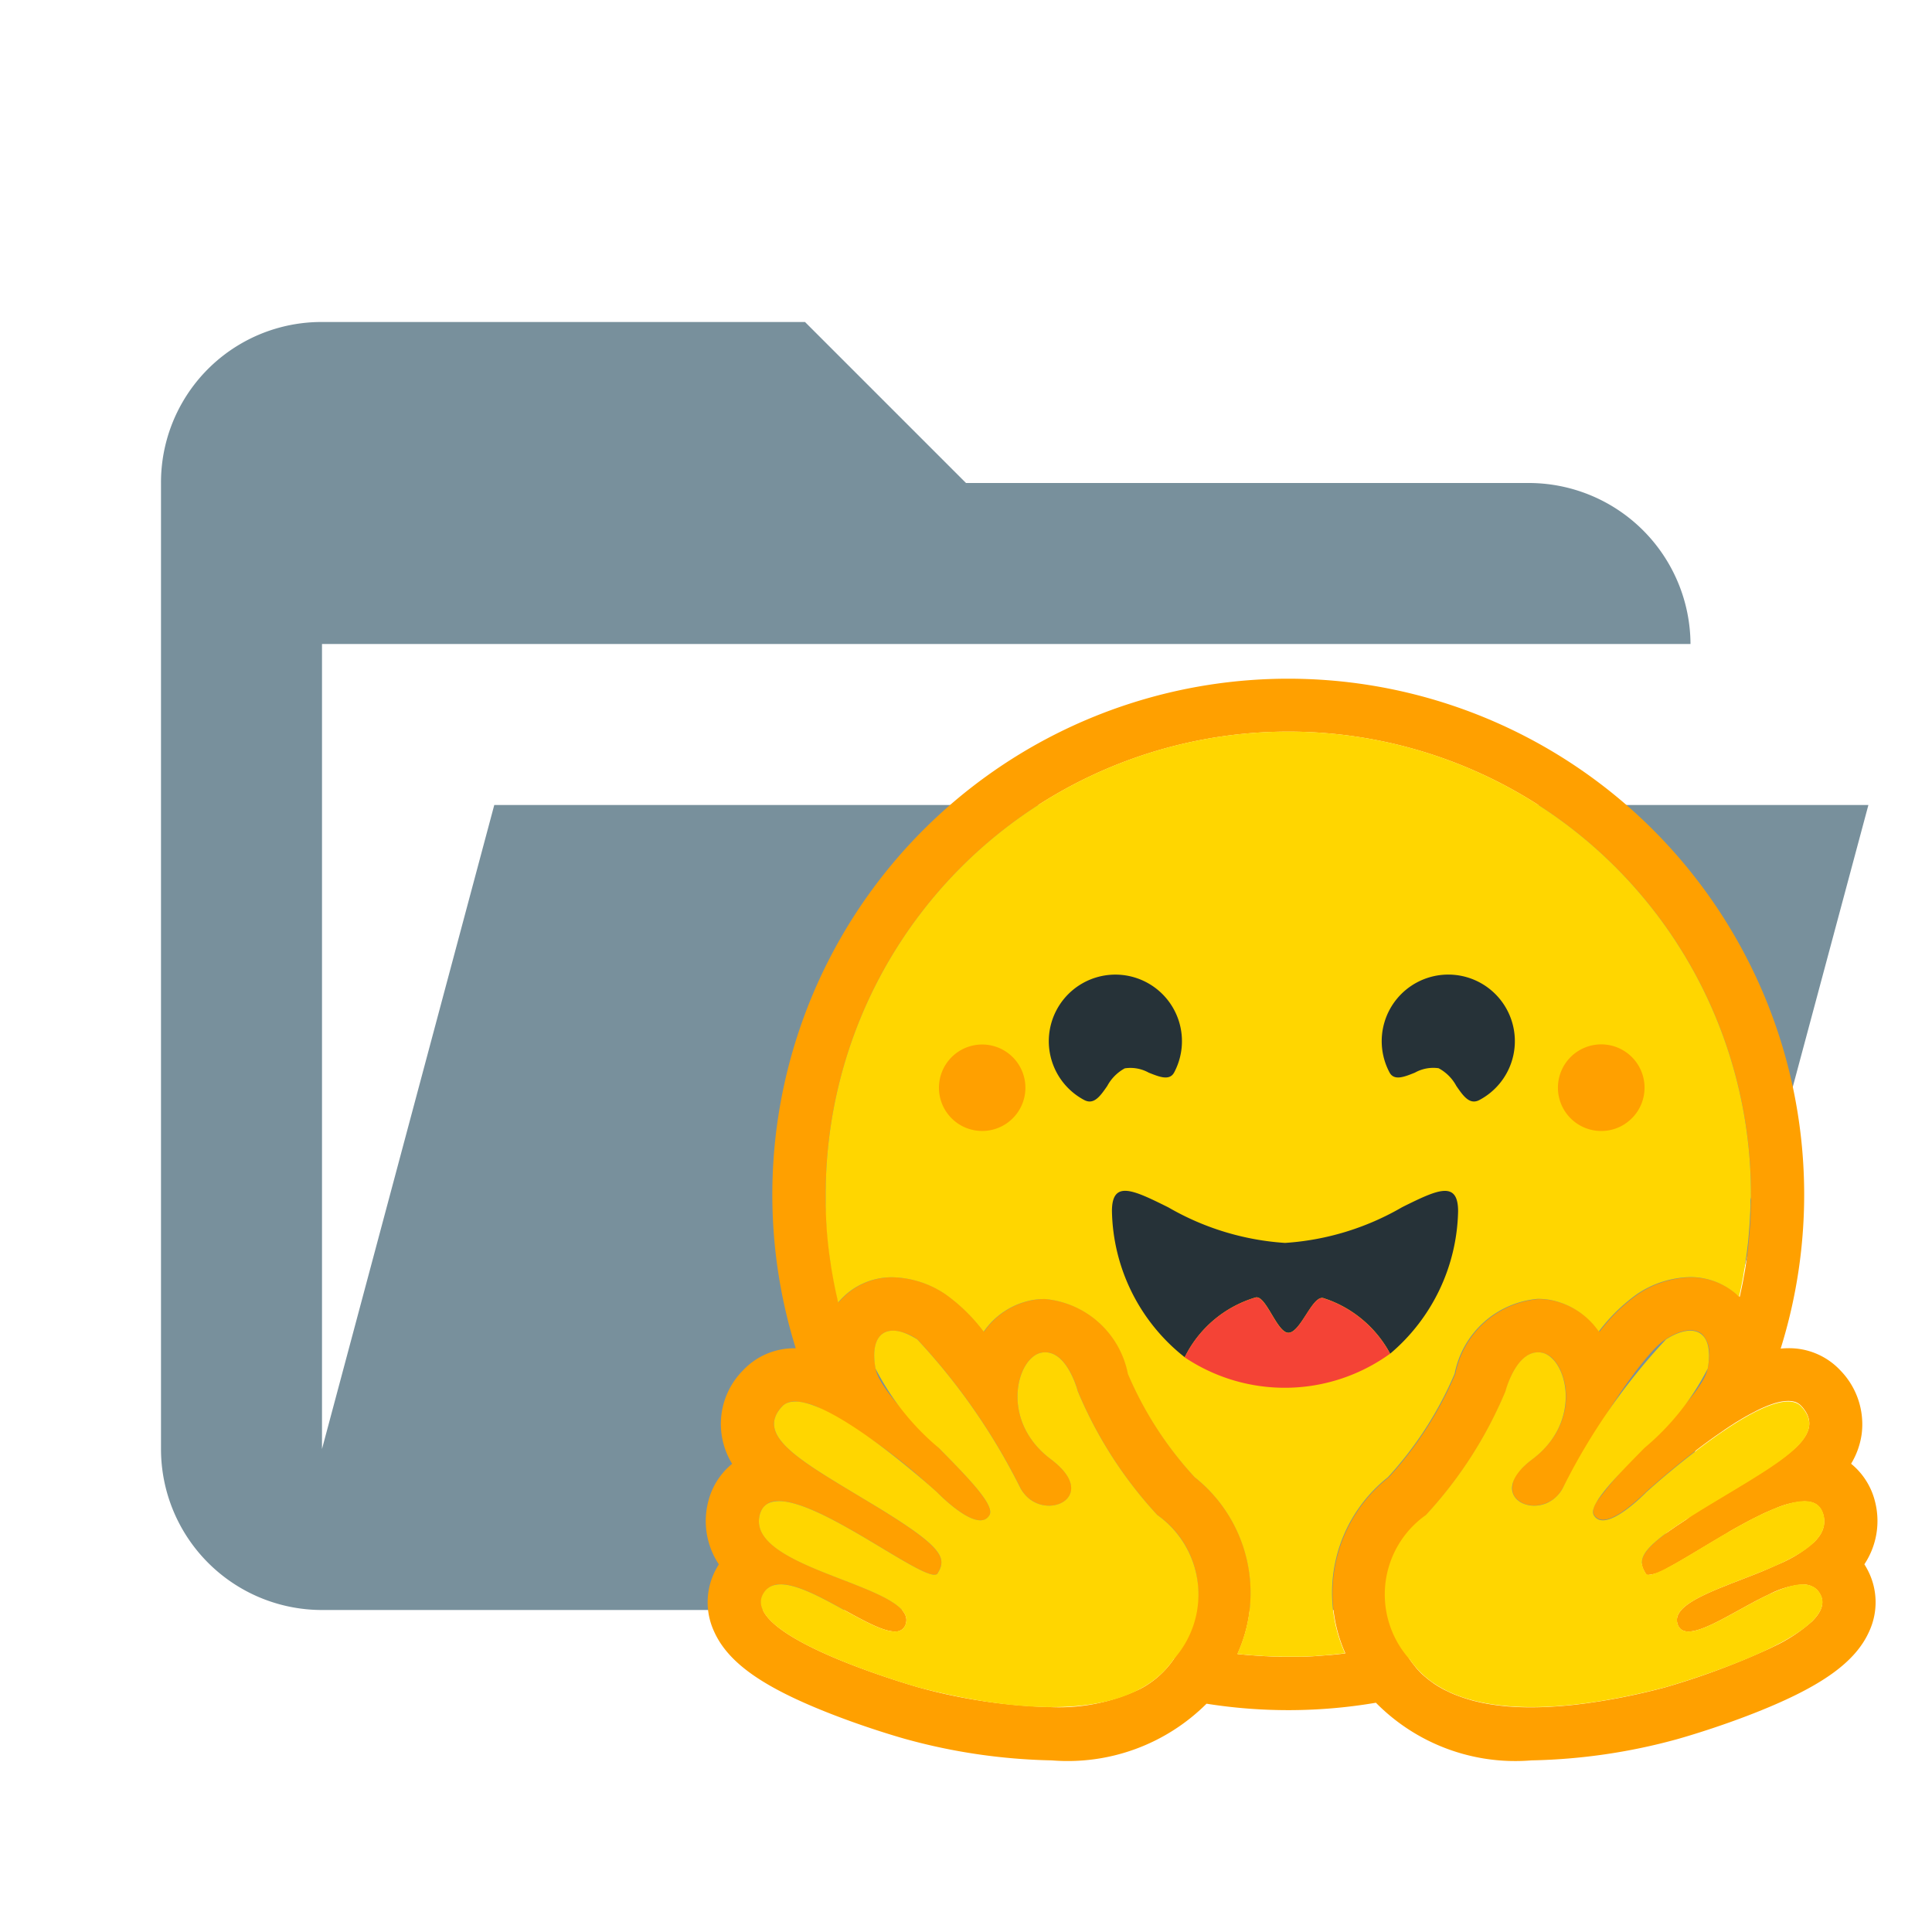 <svg xmlns="http://www.w3.org/2000/svg" viewBox="0 0 24 24">
  <defs>
    <style>
      .a {
        fill: #78909c;
      }

      .b, .f {
        fill: #ffa000;
      }

      .c {
        fill: #ffd600;
      }

      .c, .d, .f {
        fill-rule: evenodd;
      }

      .d {
        fill: #263238;
      }

      .e {
        fill: #f44336;
      }
    </style>
  </defs>
  <path class="a" d="M19,20H4a2,2,0,0,1-2-2V6A1.993,1.993,0,0,1,4,4h6l2,2h7a2.01,2.01,0,0,1,2,2H4V18l2.14-8H23.21l-2.28,8.5A2.002,2.002,0,0,1,19,20Z"/>
  <g>
    <path class="b" d="M23.16,19.432a.972.972,0,0,0,.131-.784.879.879,0,0,0-.296-.465.969.969,0,0,0,.131-.366.959.959,0,0,0-.263-.792.871.871,0,0,0-.652-.277.908.908,0,0,0-.091.005A6.409,6.409,0,1,0,9.885,16.749H9.879a.871.871,0,0,0-.652.277.944.944,0,0,0-.132,1.158.878.878,0,0,0-.296.465.971.971,0,0,0,.131.784c-.014.021-.026.043-.038.065a.863.863,0,0,0-.023.765c.17.384.591.686,1.409,1.01.509.202.974.331.979.332a7.331,7.331,0,0,0,1.808.263,2.441,2.441,0,0,0,1.923-.704,6.484,6.484,0,0,0,2.104-.012,2.432,2.432,0,0,0,1.933.716,7.332,7.332,0,0,0,1.808-.263c.004-.001.47-.13.979-.332.818-.324,1.239-.626,1.409-1.01a.863.863,0,0,0-.023-.765C23.186,19.475,23.173,19.453,23.16,19.432Zm-8.467 1q-.051.089-.114.182a1.158,1.158,0,0,1-.409.364,2.336,2.336,0,0,1-1.104.229,6.873,6.873,0,0,1-1.642-.242c-.018-.005-2.225-.628-1.945-1.158A.23.23,0,0,1,9.7,19.681c.393,0,1.11.586,1.417.586a.128.128,0,0,0,.137-.101c.131-.471-1.994-.668-1.815-1.35a.218.218,0,0,1,.238-.169c.52-0,1.687.915,1.931.915a.043.043,0,0,0,.039-.017l.003-.005c.115-.189.049-.327-.736-.808l-.075-.046c-.864-.523-1.47-.837-1.125-1.213a.212.212,0,0,1,.164-.063.781.781,0,0,1,.287.073,6.49,6.49,0,0,1,1.353.946c.078.068.124.109.124.109s.334.348.537.348a.123.123,0,0,0,.113-.064c.143-.242-1.332-1.36-1.415-1.821-.056-.313.04-.471.217-.471a.59.59,0,0,1,.301.108,7.813,7.813,0,0,1,1.283,1.849.402.402,0,0,0,.355.217c.255,0,.454-.254.023-.576-.648-.485-.421-1.277-.111-1.326a.269.269,0,0,1,.04-.003c.281,0,.405.485.405.485a5.225,5.225,0,0,0,.988,1.537A1.179,1.179,0,0,1,14.693,20.432Zm2.019.107-.032.004-.055.006-.087.009L16.509,20.56l-.026.002-.037.003-.041.003-.041.003-.009.001-.032.002-.014.001-.038.002-.044.002-.04.001-.027.001h-.013l-.025.001h-.013l-.025 0-.034 0h-.047q-.056,0-.111-.001l-.03-.001-.026-.001-.032-.001-.04-.002-.036-.002-.009-0-.034-.002-.028-.002-.022-.001-.083-.006-.029-.002-.036-.003-.043-.004-.071-.007h-.001a1.832,1.832,0,0,0-.529-2.195,4.502,4.502,0,0,1-.828-1.285,1.155,1.155,0,0,0-1.032-.93.923.923,0,0,0-.142.011.942.942,0,0,0-.617.395,2.17,2.17,0,0,0-.475-.465,1.225,1.225,0,0,0-.655-.211.863.863,0,0,0-.674.309l-.004.005-.009-.04-0-.002q-.014-.061-.027-.122-.021-.102-.039-.206l-.014-.082-0-.003-.005-.031-.003-.019-.005-.032-.006-.042-.005-.042-.005-.042-.005-.04-0-.003-.009-.083-.007-.081-.002-.021-.003-.036-.002-.03-0-.007-.003-.04-.002-.043-.002-.043-.002-.038-0-.011L10.26,15.011l-.001-.029-.001-.035-.001-.037-0-.037c-0-.012,0-.025,0-.037a5.747,5.747,0,0,1,11.495,0V14.909l-.001.037-.001.031-.001.027-.001.035v.001L21.748,15.08l-.002.035-0.0.008-.002.038-.002.03q-.005.09-.014.18l-.003.032v.001l-.004.04-.003.031-.007.061-.004.031-.005.036-.005.04-.006.044-.005.035-.006.039-.007.039-.007.039c-.005.026-.009.052-.014.078l-.015.075-.009.042-.008.038-.009.039a.865.865,0,0,0-.612-.243,1.225,1.225,0,0,0-.655.211,2.17,2.17,0,0,0-.475.465.944.944,0,0,0-.617-.395.933.933,0,0,0-.142-.011,1.155,1.155,0,0,0-1.032.93,4.516,4.516,0,0,1-.829,1.286A1.831,1.831,0,0,0,16.713,20.539ZM22.646,18.991l-.002.007-.005.013-.009.019-.006.013c-.006.01-.012.021-.019.031-.008.012-.017.024-.027.036l-.015.018-.011.012-.017.017a1.562,1.562,0,0,1-.434.271l-.061.027-.02.009-.041.018-.042.018-.042.018c-.099.041-.2.079-.299.118l-.042.016-.042.016-.082.033-.04.016-.04.016-.019.008-.038.016c-.291.125-.5.252-.456.41l.004.013a.149.149,0,0,0,.016.033l.014.017c.052.054.146.045.265.003l.029-.011.02-.008.01-.004c.027-.012.056-.024.085-.038l.022-.011c.145-.071.31-.167.473-.254.025-.014.05-.027.075-.039.042-.022.083-.042.124-.061a1.072,1.072,0,0,1,.417-.124.261.261,0,0,1,.143.037l.007.004.013.01a.222.222,0,0,1,.04.043l.01.015.009.016c.058.11.009.223-.104.334a1.943,1.943,0,0,1-.469.309l-.043.021a9.219,9.219,0,0,1-1.329.494c-.199.052-.484.12-.805.17l-.048.007-.008.001-.052.008-.056.008q-.055.007-.111.014l-.007.001c-.133.015-.27.026-.406.031h-.002q-.074.003-.147.003h-.057q-.043-.001-.085-.002-.07-.003-.139-.008l-.005-0-.052-.005-.028-.003c-.028-.003-.055-.006-.083-.01l-.054-.008-.055-.009-.025-.005-.002-0c-.026-.005-.053-.011-.079-.017l-.045-.011-.009-.002-.022-.006-.004-.001-.023-.007-.025-.007-.003-.001-.022-.007-.025-.008-.02-.007-.015-.005-.043-.016-.013-.005-.011-.004c-.022-.009-.043-.018-.064-.027l-.014-.007-.002-.001-.015-.007-.029-.014-.003-.001-.014-.007c-.016-.008-.032-.017-.047-.026l-.026-.015-.013-.008-.019-.012-.017-.011-.018-.013-.011-.008-.034-.025-.018-.014-.021-.017-.017-.015-.001-0-.018-.016-.018-.016-.001-.001-.018-.018-.017-.018-.017-.018-.016-.018-.002-.002L17.574,20.696c-.011-.013-.021-.026-.032-.04-.01-.014-.02-.028-.03-.042l-.009-.014-.018-.028-.018-.028-.017-.027-.008-.013-.016-.026-.002-.003-.015-.025-.008-.014-.008-.014-.004-.008-.003-.005-.015-.028-.007-.012-.007-.013-.007-.013-.013-.026-.006-.013-.013-.028-.005-.011-.011-.026-.005-.013-.01-.026-.005-.012-.018-.051-.004-.013-.007-.023-.011-.04-.003-.012-.009-.037-.005-.025-.002-.012-.004-.024-.005-.037-.002-.012-.001-.012q-.003-.024-.004-.048l-0-.012-.001-.024a1.393,1.393,0,0,1,.51-.986,5.225,5.225,0,0,0,.988-1.537s.01-.038.03-.093l.009-.024.012-.031.019-.043.008-.017.003-.006.006-.011c.011-.021.023-.042.036-.062l.011-.017.023-.032.012-.016.022-.025.009-.009a.327.327,0,0,1,.124-.084l.006-.002.012-.004.014-.003.002-0a.236.236,0,0,1,.03-.004h.001l.016-.001.02.001.02.002a.271.271,0,0,1,.156.094l.006.007a.451.451,0,0,1,.03.039l.011.017q.014.022.026.046l.009.02.004.01.009.021.008.021a.759.759,0,0,1,.029.104l.005.024a.863.863,0,0,1,.01.089l.001.026q.001.031,0,.063l-.001.024a.906.906,0,0,1-.045.225l-.014.038-.01.025c-.007.017-.015.034-.023.05l-.02.038-.014.025q-.018.031-.04.062l-.009.012q-.018.024-.037.048a1.054,1.054,0,0,1-.075.083,1.178,1.178,0,0,1-.129.112,1.044,1.044,0,0,0-.116.1l-.012.012a.315.315,0,0,0-.115.305l.004.011.007.016.005.01a.202.202,0,0,0,.027.036l.004.004.004.004.013.012.005.004.009.007.026.016.011.006a.3.3,0,0,0,.041.017l.012.004.005.001.007.002.006.001.006.001.006.001.006.001.013.002.004.001.008.001.005 0.0.008.001H19.039l.008 0h.026l.008-0.0.009-.001.011-.001.01-.001.007-.001.015-.003q.019-.004.037-.009a.378.378,0,0,0,.037-.013l.012-.005.02-.009.016-.008.023-.014a.399.399,0,0,0,.049-.038l.011-.01.005-.005.01-.011.019-.023a.459.459,0,0,0,.043-.065c.101-.185.274-.488.466-.797l.022-.036.023-.036.034-.054.011-.018.023-.036q.046-.071.092-.141l.023-.035c.046-.069.093-.136.139-.199l.023-.031c.034-.047.068-.092.101-.134q.028-.035.055-.068l.021-.026.011-.013.021-.024.01-.012.02-.023.01-.011.03-.032.02-.02a.79.79,0,0,1,.127-.105l.011-.007.011-.007.021-.012c.179-.102.328-.109.413-.024a.348.348,0,0,1,.079.257l-0.0.016v.006l-.001.016-.002.02-.002.018-.001.005-.002.016-.001.005-.002.017-.001.005-.003.02-.002.011-.008.032-.012.034-.01.024-.011.024c-.008.016-.017.033-.028.051l-.016.026-.008.013-.027.041c-.009.014-.019.028-.03.042q-.021.029-.044.058l-.012.015q-.03.037-.063.076l-.04.047-.028.031-.014.016-.058.064-.015.016-.03.033-.031.033-.031.033-.032.033-.032.033-.064.066a5.963,5.963,0,0,0-.741.826q-.011.019-.02.039a.164.164,0,0,0-.018.091.069.069,0,0,0,.008.023l.011.016.012.013.013.011a.127.127,0,0,0,.077.024h.009l.009-.001.009-.001.007-.001.003-.001.007-.001.002-0.0.007-.002.003-.001.008-.002.009-.003.019-.006.02-.008.02-.009.01-.005.01-.005c.013-.007.026-.014.04-.022l.031-.019.01-.007.01-.007.01-.007.005-.004.015-.01c.014-.009.026-.019.039-.029l.001-.001.02-.016c.028-.022.054-.044.078-.065l.016-.014.002-.001.008-.007c.02-.018.037-.034.052-.047l.006-.006.014-.014.009-.008.003-.003.001-.001.009-.009.006-.006.001-.001.003-.002.003-.003.001-.001.003-.003.015-.014.009-.008.014-.012.01-.009.006-.005.011-.009.016-.014.008-.007c.033-.029.073-.063.119-.102l.019-.016.031-.026.032-.027c.042-.035.087-.071.134-.11l.031-.025.081-.064.034-.026.051-.039.034-.026c.065-.049.132-.098.2-.146l.029-.02.061-.042.018-.013.057-.038.053-.034.018-.012.018-.011.055-.033.018-.011.036-.021.036-.02.007-.004.028-.015.035-.018.017-.009.017-.009.018-.009c.034-.017.068-.032.1-.045l.016-.007.032-.012.031-.011.027-.009.003-.001.014-.004.001-0.0.029-.008H22.092q.021-.005.041-.009l.014-.002.027-.003.013-.001.025-.001H22.218l.025.001.011.001h.002l.011.002.011.002h.001l.01.003.011.003a.186.186,0,0,1,.035.016l.009.006.009.006.014.012.002.002.004.004.004.004a.418.418,0,0,1,.075.109l.003.007.005.014a.267.267,0,0,1,.01.033.25.25,0,0,1-.008.135l-.004.012a.379.379,0,0,1-.019.043l-.006.011a.626.626,0,0,1-.083.11l-.007.007-.032.032-.015.014-.016.014-.008.007-.016.014-.035.029-.009.007-.037.029q-.034.026-.07.052-.032.023-.065.046-.041.028-.084.056-.077.051-.163.104l-.048.03c-.149.092-.315.19-.491.297l-.046.028q-.075.046-.142.087l-.022.014-.042.027L20.95,18.875l-.035.023-.023.015-.033.022-.011.007-.033.022-.017.012-.02.014-.019.013q-.048.033-.088.064l-.01.008-.033.026-.014.011q-.035.028-.064.054l-.009.009-.016.015-.01.01-.005.005-.009.009-.022.024-.005.006c-.011.013-.021.025-.029.037l-.004.005a.328.328,0,0,0-.018.03l-.004.008-.004.008-.003.006-.002.004-.001.003-.002.005-.002.007-.006.023-.001.005-.001.005-.001.005-0.0.004v.024l0.0.006 0.0.004.001.006.001.008v0l.002.008.002.008.005.016.004.009.001.002.003.006.004.008.009.017.005.009.005.009.005.009.003.004.002.002.002.002.002.002.004.003.005.002.005.002a.522.522,0,0,0,.253-.089l.021-.011.036-.02.018-.01.039-.022.024-.014c.158-.091.347-.208.542-.322l.055-.032.037-.024.055-.031.074-.041c.055-.03.11-.06.164-.087l.036-.018.071-.035q.035-.017.07-.032c.023-.01.046-.02.068-.029l.025-.01.003-.001a1.026,1.026,0,0,1,.355-.086.36.36,0,0,1,.064.005H22.477l.019.004h.001l.015.004.012.004.009.004.011.005.013.007a.191.191,0,0,1,.042.035l.015.019.004.007.008.014.009.018.008.02.007.022A.297.297,0,0,1,22.646,18.991Z"/>
    <path class="c" d="M21.751,14.872v-.037a5.747,5.747,0,1,0-11.494,0l-0.0.012c-0.0.008-0.0.016 0.0.025l0.0.024 0.0.013 0.0.027 0.0.01 0.0.013 0.0.022.001.029.001.035 0.0.011.001.036 0.0.002.002.042,0,.001.002.043.003.04 0.0.002 0.0.004.002.03 0.0.003.002.033 0.0.002.002.019.007.08.009.083 0.0.003.005.04.005.042.004.029.002.013.006.042.005.032.003.019 0.0.002.004.029 0.0.003.014.082q.018.104.039.206.013.061.027.122l0.0.002.002.01.007.029.004-.005a.863.863,0,0,1,.674-.309,1.224,1.224,0,0,1,.655.211,2.168,2.168,0,0,1,.475.465.942.942,0,0,1,.617-.395.924.924,0,0,1,.142-.011,1.155,1.155,0,0,1,1.032.93,4.475,4.475,0,0,0,.83,1.284,1.832,1.832,0,0,1,.529,2.195h.001l.071.007.043.004.005 0.0.031.003.029.002.083.006.022.001.017.001.011.001.034.002.009 0.0.036.002.04.002.032.001.005 0.0.02.001.007 0.0.023 0q.056.001.111.001h.047l.034-0.0.025-0h.013l.011-0.0.013-0h.014l.027-.001.04-.001.044-.002.038-.002.014-.001.02-.001.012-.001.009-.001.041-.003.041-.003.037-.003.026-.002.028-.003.087-.009.055-.006.032-.004a1.832,1.832,0,0,1,.533-2.186,4.519,4.519,0,0,0,.829-1.286,1.155,1.155,0,0,1,1.032-.93.913.913,0,0,1,.142.011.944.944,0,0,1,.617.395,2.172,2.172,0,0,1,.475-.465,1.225,1.225,0,0,1,.655-.211.866.866,0,0,1,.612.243l.009-.039.008-.038.009-.042.015-.075q.008-.039.014-.078l.002-.014.004-.025.007-.039.001-.005.005-.034.005-.035 0-0.0.006-.044.005-.033.001-.006.005-.036.004-.031.007-.061.003-.025.001-.007.004-.04v-.001l.003-.032q.008-.09.014-.18l.002-.03v-0l.002-.037 0-.008.002-.035.002-.04v-.001l0-.01.001-.025 0-.003.001-.024 0-.007 0-.024 0-.007 0-.03Zm-7.172,5.741a1.208,1.208,0,0,0-.202-1.793,5.227,5.227,0,0,1-.988-1.537s-.136-.53-.445-.481c-.309.049-.536.841.111,1.326s-.129.814-.378.359a7.807,7.807,0,0,0-1.283-1.849c-.353-.224-.601-.098-.518.363a3.156,3.156,0,0,0,.785.985c.364.37.703.714.63.836-.144.242-.649-.284-.649-.284s-1.583-1.441-1.928-1.065c-.318.346.172.64.927,1.094q.096.058.198.119c.864.523.931.661.808.859-.045.073-.335-.101-.69-.314-.606-.364-1.406-.844-1.519-.414-.098.372.49.6,1.024.806.444.172.851.33.791.543-.062.222-.398.037-.765-.165-.412-.227-.864-.475-1.012-.195-.279.53,1.927,1.154,1.945,1.159C12.136,21.149,13.947,21.541,14.579,20.613Zm2.932,0a1.208,1.208,0,0,1,.202-1.793,5.228,5.228,0,0,0,.988-1.537s.136-.53.445-.481c.309.049.536.841-.111,1.326s.129.814.378.359a7.804,7.804,0,0,1,1.283-1.849c.353-.224.601-.098.518.363a3.155,3.155,0,0,1-.785.985h0c-.364.37-.703.714-.63.836.143.242.65-.284.65-.284s1.583-1.441,1.928-1.065c.318.346-.172.64-.927,1.094q-.096.058-.198.119c-.864.523-.931.661-.808.859.045.073.334-.1.69-.314.606-.364,1.406-.844,1.519-.414.098.372-.49.6-1.024.806-.444.172-.851.33-.791.543.062.222.398.037.765-.165.412-.227.864-.475,1.012-.195.279.53-1.927,1.154-1.945,1.158C19.954,21.149,18.144,21.541,17.512,20.613Z"/>
    <path class="d" d="M17.871,13.27a.538.538,0,0,1,.22.22c.086.124.165.24.288.174a.827.827,0,1,0-1.118-.342c.057.107.183.056.315.003A.468.468,0,0,1,17.871,13.27Zm-3.896 0a.538.538,0,0,0-.22.22c-.086.124-.165.24-.288.174a.827.827,0,1,1,1.119-.342c-.057.107-.183.056-.316.003A.467.467,0,0,0,13.975,13.271ZM17.269,16.816a2.379,2.379,0,0,0,.844-1.77c0-.387-.26-.265-.677-.059l-.023.012a3.328,3.328,0,0,1-1.45.441,3.327,3.327,0,0,1-1.45-.442c-.43-.213-.7-.347-.7.047a2.363,2.363,0,0,0,.904,1.815,1.438,1.438,0,0,1,.878-.742c.066-.02.134.094.204.211.067.112.136.227.206.227.074,0,.148-.113.219-.224.075-.116.147-.228.218-.206.021.007.041.014.061.021A1.438,1.438,0,0,1,17.269,16.816Z"/>
    <path class="e" d="M17.268,16.816a2.233,2.233,0,0,1-2.552.045,1.437,1.437,0,0,1,.878-.742c.13-.039.267.438.41.438.153,0,.299-.474.437-.43.02.007.041.014.061.021A1.439,1.439,0,0,1,17.268,16.816Z"/>
    <path class="f" d="M12.499,13.959a.537.537,0,1,1,.198-.241A.538.538,0,0,1,12.499,13.959Zm7.691,0a.538.538,0,1,1,.198-.241A.538.538,0,0,1,20.189,13.959Z"/>
  </g>
</svg>
